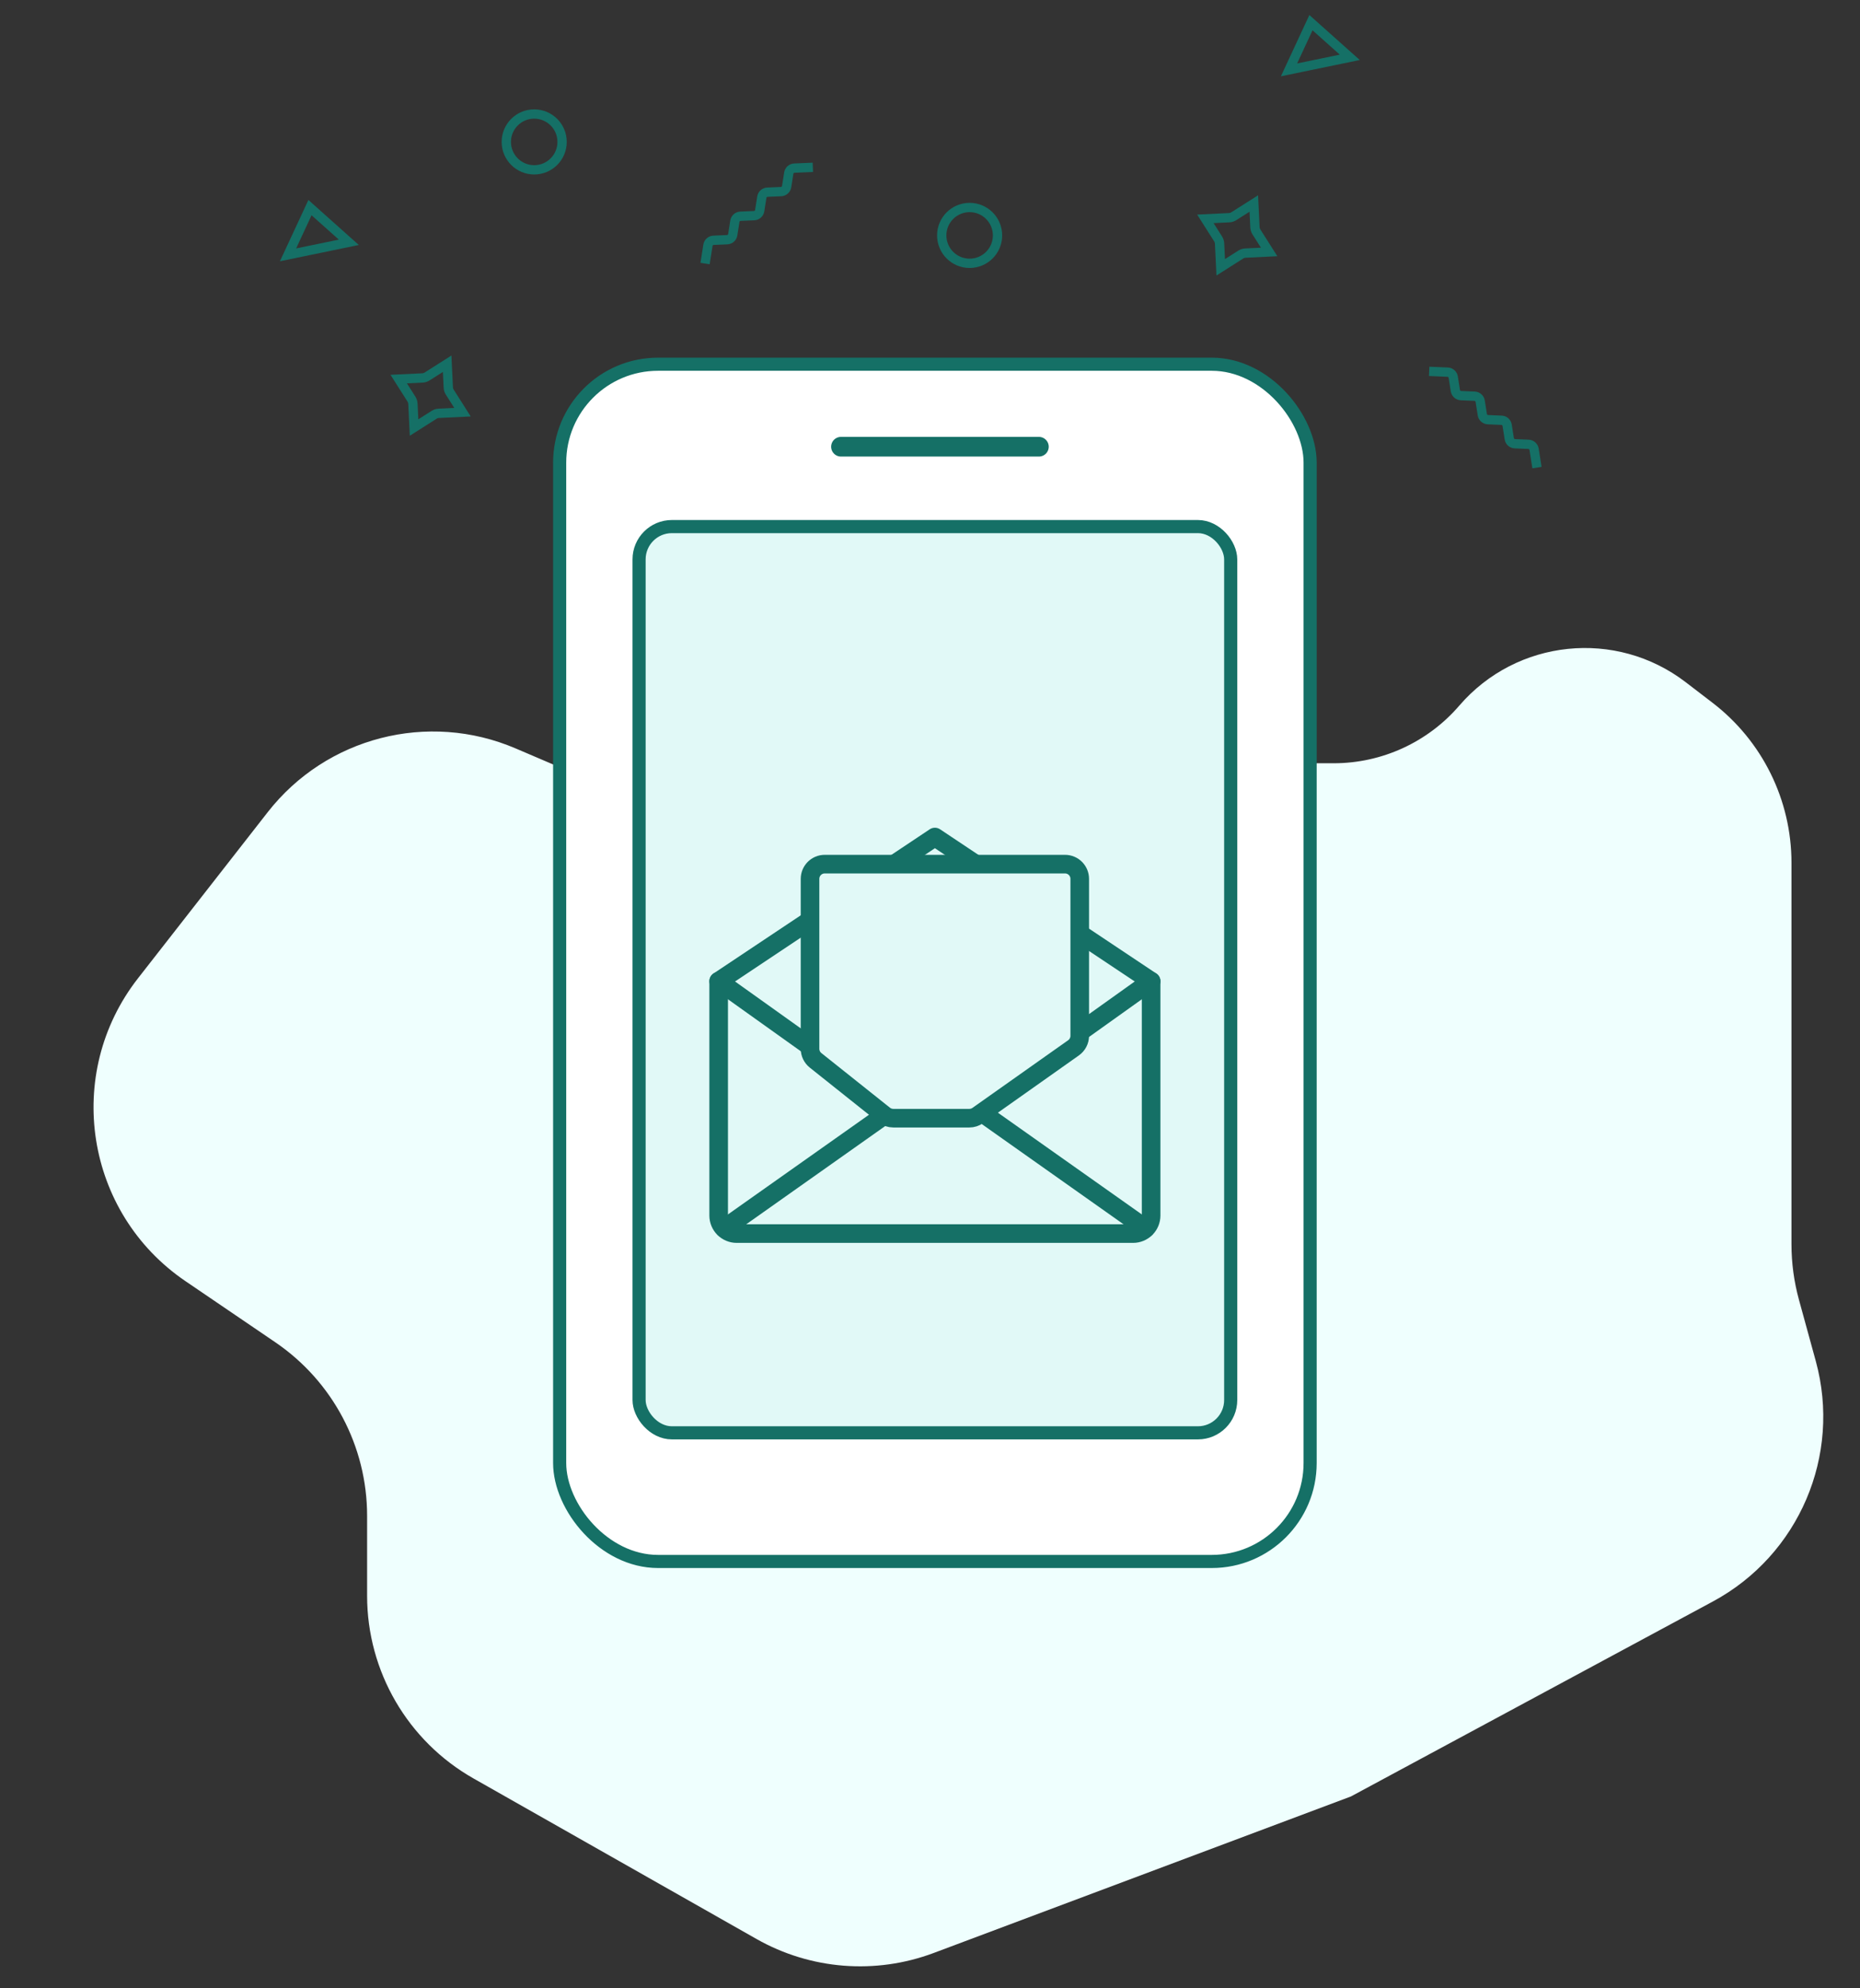 <svg width="190" height="203" viewBox="0 0 190 203" fill="none" xmlns="http://www.w3.org/2000/svg">
<rect x="0" y="0" width="190" height="203" fill="#333333" stroke="none"/>
<path d="M27.345 82.935L14.101 99.888C6.468 109.657 8.688 123.845 18.94 130.816L28.116 137.056C33.986 141.047 37.5 147.686 37.5 154.785V162.947C37.5 170.666 41.65 177.79 48.365 181.597L77.281 197.993C82.807 201.126 89.437 201.648 95.384 199.418L138 183.437L174.971 163.529C183.767 158.793 188.126 148.61 185.482 138.977L183.765 132.723C183.257 130.874 183 128.965 183 127.047V88.099C183 81.693 180.018 75.652 174.932 71.757L172.194 69.659C165.069 64.202 154.923 65.252 149.066 72.053C145.85 75.788 141.165 77.937 136.236 77.937H130.548C124.471 77.937 118.678 80.516 114.612 85.034L113.26 86.536C107.124 93.354 97.331 95.513 88.897 91.908L52.667 76.42C43.726 72.598 33.332 75.272 27.345 82.935Z" fill="#EFFFFE"/>
<rect x="57.17" y="37.19" width="76.66" height="122.252" rx="10.05" fill="white" stroke="#157066" stroke-width="1.34"/>
<rect x="65.282" y="53.769" width="60.435" height="92.539" rx="3.35" fill="#E1F9F7" stroke="#157066" stroke-width="1.34"/>
<g clip-path="url(#clip0_2524_5647)">
<path d="M73.412 100.193V124.122C73.412 124.61 73.606 125.078 73.951 125.423C74.297 125.768 74.765 125.962 75.253 125.962H115.747C116.235 125.962 116.703 125.768 117.048 125.423C117.393 125.078 117.587 124.61 117.587 124.122V100.193L95.5 85.469L73.412 100.193Z" stroke="#157066" stroke-width="1.9" stroke-linecap="round" stroke-linejoin="round"/>
<path d="M91.474 113.078L73.987 125.433" stroke="#157066" stroke-width="1.9" stroke-linecap="round" stroke-linejoin="round"/>
<path d="M117.012 125.433L99.526 113.078" stroke="#157066" stroke-width="1.9" stroke-linecap="round" stroke-linejoin="round"/>
<path d="M117.587 100.193L99.526 113.078H91.474L73.412 100.193" stroke="#157066" stroke-width="1.9" stroke-linecap="round" stroke-linejoin="round"/>
<path d="M82.745 89.741C82.745 88.91 83.418 88.237 84.249 88.237H108.792C109.623 88.237 110.296 88.91 110.296 89.741V105.767C110.296 106.255 110.059 106.714 109.66 106.995L99.886 113.902C99.633 114.082 99.329 114.178 99.018 114.178H96.518H91.254C90.913 114.178 90.583 114.063 90.317 113.851L83.311 108.271C82.953 107.985 82.745 107.552 82.745 107.094V89.741Z" fill="#E1F9F7" stroke="#157066" stroke-width="1.9"/>
</g>
<line x1="85.906" y1="45.615" x2="106.123" y2="45.615" stroke="#157066" stroke-width="2.01" stroke-linecap="round"/>
<circle cx="99.048" cy="24.038" r="2.85" stroke="#157066" stroke-width="0.95"/>
<circle cx="54.569" cy="14.492" r="2.85" stroke="#157066" stroke-width="0.95"/>
<path d="M31.664 21.2L35.631 24.741L29.423 26.022L31.664 21.2Z" stroke="#157066" stroke-width="0.95"/>
<path d="M133.914 2.314L137.881 5.854L131.673 7.135L133.914 2.314Z" stroke="#157066" stroke-width="0.95"/>
<path d="M45.677 37.142L45.794 39.571C45.802 39.736 45.853 39.895 45.941 40.035L47.244 42.089L44.815 42.205C44.65 42.213 44.49 42.264 44.351 42.352L42.297 43.655L42.18 41.226C42.172 41.061 42.122 40.901 42.034 40.762L40.73 38.708L43.16 38.592C43.325 38.584 43.484 38.533 43.623 38.445L45.677 37.142Z" stroke="#157066" stroke-width="0.95"/>
<path d="M128.077 20.781L128.194 23.21C128.201 23.375 128.252 23.534 128.34 23.674L129.643 25.727L127.214 25.844C127.049 25.852 126.89 25.903 126.751 25.991L124.697 27.294L124.58 24.864C124.572 24.7 124.521 24.54 124.433 24.401L123.13 22.347L125.56 22.23C125.724 22.223 125.884 22.172 126.023 22.084L128.077 20.781Z" stroke="#157066" stroke-width="0.95"/>
<path d="M72.022 26.912L72.316 25.046C72.36 24.762 72.599 24.548 72.887 24.536L74.28 24.477C74.568 24.465 74.807 24.251 74.851 23.967L75.068 22.589C75.113 22.305 75.352 22.092 75.639 22.08L77.033 22.02C77.32 22.008 77.559 21.795 77.604 21.511L77.821 20.133C77.866 19.849 78.105 19.635 78.392 19.623L79.786 19.564C80.073 19.552 80.312 19.338 80.357 19.054L80.574 17.676C80.618 17.392 80.857 17.179 81.145 17.167L83.033 17.086" stroke="#157066" stroke-width="0.95"/>
<path d="M157.002 47.746L156.709 45.88C156.664 45.596 156.425 45.382 156.137 45.37L154.744 45.311C154.456 45.299 154.218 45.086 154.173 44.801L153.956 43.423C153.911 43.139 153.672 42.926 153.385 42.914L151.991 42.854C151.704 42.842 151.465 42.629 151.42 42.345L151.203 40.967C151.158 40.683 150.919 40.469 150.632 40.457L149.238 40.398C148.951 40.386 148.712 40.172 148.667 39.888L148.45 38.51C148.406 38.226 148.167 38.013 147.879 38.001L145.991 37.92" stroke="#157066" stroke-width="0.95"/>
<defs>
<clipPath id="clip0_2524_5647">
<rect width="58.9" height="58.9" fill="white" transform="translate(66.05 78.106)"/>
</clipPath>
</defs>
</svg>
